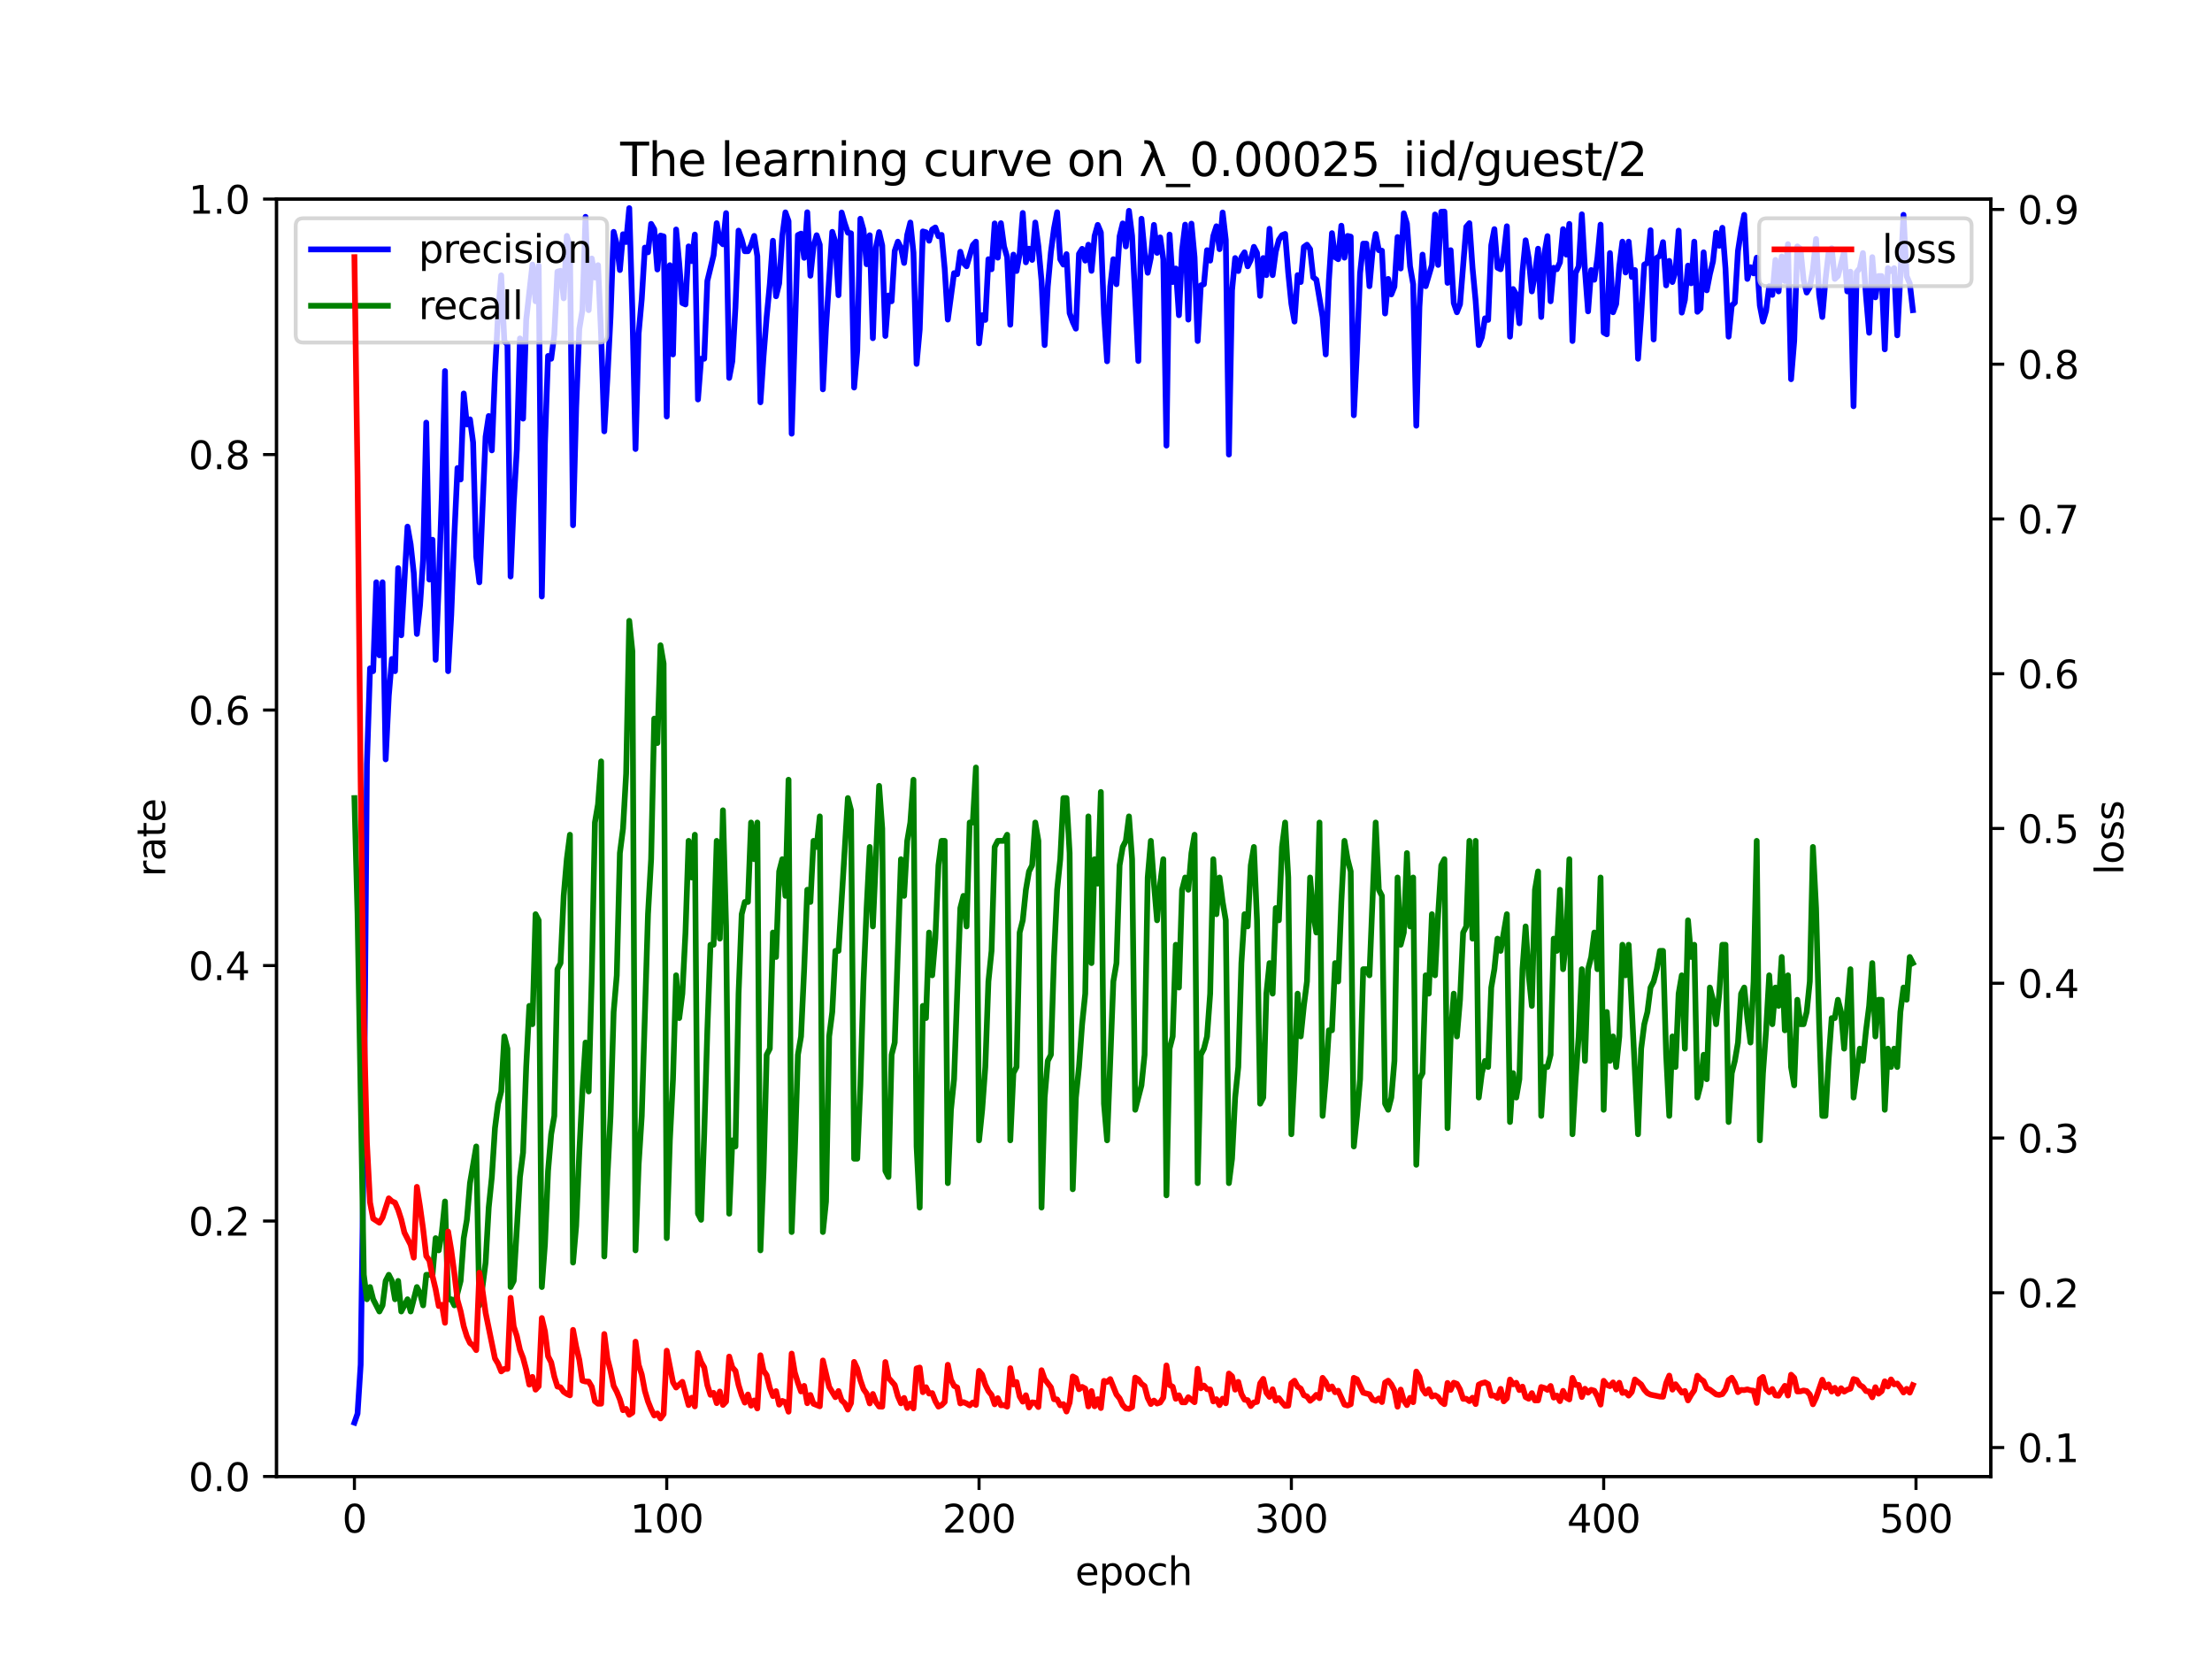 <?xml version="1.0" encoding="utf-8" standalone="no"?>
<!DOCTYPE svg PUBLIC "-//W3C//DTD SVG 1.1//EN"
  "http://www.w3.org/Graphics/SVG/1.1/DTD/svg11.dtd">
<svg xmlns:xlink="http://www.w3.org/1999/xlink" width="576pt" height="432pt" viewBox="0 0 576 432" xmlns="http://www.w3.org/2000/svg" version="1.1">
 <defs>
  <style type="text/css">*{stroke-linejoin: round; stroke-linecap: butt}</style>
 </defs>
 <g id="figure_1">
  <g id="patch_1">
   <path d="M 0 432 
L 576 432 
L 576 0 
L 0 0 
z
" style="fill: #ffffff"/>
  </g>
  <g id="axes_1">
   <g id="patch_2">
    <path d="M 72 384.48 
L 518.4 384.48 
L 518.4 51.84 
L 72 51.84 
z
" style="fill: #ffffff"/>
   </g>
   <g id="matplotlib.axis_1">
    <g id="xtick_1">
     <g id="line2d_1">
      <defs>
       <path id="m918716a08f" d="M 0 0 
L 0 3.5 
" style="stroke: #000000; stroke-width: 0.8"/>
      </defs>
      <g>
       <use xlink:href="#m918716a08f" x="92.291" y="384.48" style="stroke: #000000; stroke-width: 0.8"/>
      </g>
     </g>
     <g id="text_1">
      <!-- 0 -->
      <g transform="translate(89.11 399.078) scale(0.1 -0.1)">
       <defs>
        <path id="DejaVuSans-30" d="M 2034 4250 
Q 1547 4250 1301 3770 
Q 1056 3291 1056 2328 
Q 1056 1369 1301 889 
Q 1547 409 2034 409 
Q 2525 409 2770 889 
Q 3016 1369 3016 2328 
Q 3016 3291 2770 3770 
Q 2525 4250 2034 4250 
z
M 2034 4750 
Q 2819 4750 3233 4129 
Q 3647 3509 3647 2328 
Q 3647 1150 3233 529 
Q 2819 -91 2034 -91 
Q 1250 -91 836 529 
Q 422 1150 422 2328 
Q 422 3509 836 4129 
Q 1250 4750 2034 4750 
z
" transform="scale(0.016)"/>
       </defs>
       <use xlink:href="#DejaVuSans-30"/>
      </g>
     </g>
    </g>
    <g id="xtick_2">
     <g id="line2d_2">
      <g>
       <use xlink:href="#m918716a08f" x="173.617" y="384.48" style="stroke: #000000; stroke-width: 0.8"/>
      </g>
     </g>
     <g id="text_2">
      <!-- 100 -->
      <g transform="translate(164.073 399.078) scale(0.1 -0.1)">
       <defs>
        <path id="DejaVuSans-31" d="M 794 531 
L 1825 531 
L 1825 4091 
L 703 3866 
L 703 4441 
L 1819 4666 
L 2450 4666 
L 2450 531 
L 3481 531 
L 3481 0 
L 794 0 
L 794 531 
z
" transform="scale(0.016)"/>
       </defs>
       <use xlink:href="#DejaVuSans-31"/>
       <use xlink:href="#DejaVuSans-30" x="63.623"/>
       <use xlink:href="#DejaVuSans-30" x="127.246"/>
      </g>
     </g>
    </g>
    <g id="xtick_3">
     <g id="line2d_3">
      <g>
       <use xlink:href="#m918716a08f" x="254.943" y="384.48" style="stroke: #000000; stroke-width: 0.8"/>
      </g>
     </g>
     <g id="text_3">
      <!-- 200 -->
      <g transform="translate(245.4 399.078) scale(0.1 -0.1)">
       <defs>
        <path id="DejaVuSans-32" d="M 1228 531 
L 3431 531 
L 3431 0 
L 469 0 
L 469 531 
Q 828 903 1448 1529 
Q 2069 2156 2228 2338 
Q 2531 2678 2651 2914 
Q 2772 3150 2772 3378 
Q 2772 3750 2511 3984 
Q 2250 4219 1831 4219 
Q 1534 4219 1204 4116 
Q 875 4013 500 3803 
L 500 4441 
Q 881 4594 1212 4672 
Q 1544 4750 1819 4750 
Q 2544 4750 2975 4387 
Q 3406 4025 3406 3419 
Q 3406 3131 3298 2873 
Q 3191 2616 2906 2266 
Q 2828 2175 2409 1742 
Q 1991 1309 1228 531 
z
" transform="scale(0.016)"/>
       </defs>
       <use xlink:href="#DejaVuSans-32"/>
       <use xlink:href="#DejaVuSans-30" x="63.623"/>
       <use xlink:href="#DejaVuSans-30" x="127.246"/>
      </g>
     </g>
    </g>
    <g id="xtick_4">
     <g id="line2d_4">
      <g>
       <use xlink:href="#m918716a08f" x="336.27" y="384.48" style="stroke: #000000; stroke-width: 0.8"/>
      </g>
     </g>
     <g id="text_4">
      <!-- 300 -->
      <g transform="translate(326.726 399.078) scale(0.1 -0.1)">
       <defs>
        <path id="DejaVuSans-33" d="M 2597 2516 
Q 3050 2419 3304 2112 
Q 3559 1806 3559 1356 
Q 3559 666 3084 287 
Q 2609 -91 1734 -91 
Q 1441 -91 1130 -33 
Q 819 25 488 141 
L 488 750 
Q 750 597 1062 519 
Q 1375 441 1716 441 
Q 2309 441 2620 675 
Q 2931 909 2931 1356 
Q 2931 1769 2642 2001 
Q 2353 2234 1838 2234 
L 1294 2234 
L 1294 2753 
L 1863 2753 
Q 2328 2753 2575 2939 
Q 2822 3125 2822 3475 
Q 2822 3834 2567 4026 
Q 2313 4219 1838 4219 
Q 1578 4219 1281 4162 
Q 984 4106 628 3988 
L 628 4550 
Q 988 4650 1302 4700 
Q 1616 4750 1894 4750 
Q 2613 4750 3031 4423 
Q 3450 4097 3450 3541 
Q 3450 3153 3228 2886 
Q 3006 2619 2597 2516 
z
" transform="scale(0.016)"/>
       </defs>
       <use xlink:href="#DejaVuSans-33"/>
       <use xlink:href="#DejaVuSans-30" x="63.623"/>
       <use xlink:href="#DejaVuSans-30" x="127.246"/>
      </g>
     </g>
    </g>
    <g id="xtick_5">
     <g id="line2d_5">
      <g>
       <use xlink:href="#m918716a08f" x="417.596" y="384.48" style="stroke: #000000; stroke-width: 0.8"/>
      </g>
     </g>
     <g id="text_5">
      <!-- 400 -->
      <g transform="translate(408.052 399.078) scale(0.1 -0.1)">
       <defs>
        <path id="DejaVuSans-34" d="M 2419 4116 
L 825 1625 
L 2419 1625 
L 2419 4116 
z
M 2253 4666 
L 3047 4666 
L 3047 1625 
L 3713 1625 
L 3713 1100 
L 3047 1100 
L 3047 0 
L 2419 0 
L 2419 1100 
L 313 1100 
L 313 1709 
L 2253 4666 
z
" transform="scale(0.016)"/>
       </defs>
       <use xlink:href="#DejaVuSans-34"/>
       <use xlink:href="#DejaVuSans-30" x="63.623"/>
       <use xlink:href="#DejaVuSans-30" x="127.246"/>
      </g>
     </g>
    </g>
    <g id="xtick_6">
     <g id="line2d_6">
      <g>
       <use xlink:href="#m918716a08f" x="498.922" y="384.48" style="stroke: #000000; stroke-width: 0.8"/>
      </g>
     </g>
     <g id="text_6">
      <!-- 500 -->
      <g transform="translate(489.379 399.078) scale(0.1 -0.1)">
       <defs>
        <path id="DejaVuSans-35" d="M 691 4666 
L 3169 4666 
L 3169 4134 
L 1269 4134 
L 1269 2991 
Q 1406 3038 1543 3061 
Q 1681 3084 1819 3084 
Q 2600 3084 3056 2656 
Q 3513 2228 3513 1497 
Q 3513 744 3044 326 
Q 2575 -91 1722 -91 
Q 1428 -91 1123 -41 
Q 819 9 494 109 
L 494 744 
Q 775 591 1075 516 
Q 1375 441 1709 441 
Q 2250 441 2565 725 
Q 2881 1009 2881 1497 
Q 2881 1984 2565 2268 
Q 2250 2553 1709 2553 
Q 1456 2553 1204 2497 
Q 953 2441 691 2322 
L 691 4666 
z
" transform="scale(0.016)"/>
       </defs>
       <use xlink:href="#DejaVuSans-35"/>
       <use xlink:href="#DejaVuSans-30" x="63.623"/>
       <use xlink:href="#DejaVuSans-30" x="127.246"/>
      </g>
     </g>
    </g>
    <g id="text_7">
     <!-- epoch -->
     <g transform="translate(279.972 412.757) scale(0.1 -0.1)">
      <defs>
       <path id="DejaVuSans-65" d="M 3597 1894 
L 3597 1613 
L 953 1613 
Q 991 1019 1311 708 
Q 1631 397 2203 397 
Q 2534 397 2845 478 
Q 3156 559 3463 722 
L 3463 178 
Q 3153 47 2828 -22 
Q 2503 -91 2169 -91 
Q 1331 -91 842 396 
Q 353 884 353 1716 
Q 353 2575 817 3079 
Q 1281 3584 2069 3584 
Q 2775 3584 3186 3129 
Q 3597 2675 3597 1894 
z
M 3022 2063 
Q 3016 2534 2758 2815 
Q 2500 3097 2075 3097 
Q 1594 3097 1305 2825 
Q 1016 2553 972 2059 
L 3022 2063 
z
" transform="scale(0.016)"/>
       <path id="DejaVuSans-70" d="M 1159 525 
L 1159 -1331 
L 581 -1331 
L 581 3500 
L 1159 3500 
L 1159 2969 
Q 1341 3281 1617 3432 
Q 1894 3584 2278 3584 
Q 2916 3584 3314 3078 
Q 3713 2572 3713 1747 
Q 3713 922 3314 415 
Q 2916 -91 2278 -91 
Q 1894 -91 1617 61 
Q 1341 213 1159 525 
z
M 3116 1747 
Q 3116 2381 2855 2742 
Q 2594 3103 2138 3103 
Q 1681 3103 1420 2742 
Q 1159 2381 1159 1747 
Q 1159 1113 1420 752 
Q 1681 391 2138 391 
Q 2594 391 2855 752 
Q 3116 1113 3116 1747 
z
" transform="scale(0.016)"/>
       <path id="DejaVuSans-6f" d="M 1959 3097 
Q 1497 3097 1228 2736 
Q 959 2375 959 1747 
Q 959 1119 1226 758 
Q 1494 397 1959 397 
Q 2419 397 2687 759 
Q 2956 1122 2956 1747 
Q 2956 2369 2687 2733 
Q 2419 3097 1959 3097 
z
M 1959 3584 
Q 2709 3584 3137 3096 
Q 3566 2609 3566 1747 
Q 3566 888 3137 398 
Q 2709 -91 1959 -91 
Q 1206 -91 779 398 
Q 353 888 353 1747 
Q 353 2609 779 3096 
Q 1206 3584 1959 3584 
z
" transform="scale(0.016)"/>
       <path id="DejaVuSans-63" d="M 3122 3366 
L 3122 2828 
Q 2878 2963 2633 3030 
Q 2388 3097 2138 3097 
Q 1578 3097 1268 2742 
Q 959 2388 959 1747 
Q 959 1106 1268 751 
Q 1578 397 2138 397 
Q 2388 397 2633 464 
Q 2878 531 3122 666 
L 3122 134 
Q 2881 22 2623 -34 
Q 2366 -91 2075 -91 
Q 1284 -91 818 406 
Q 353 903 353 1747 
Q 353 2603 823 3093 
Q 1294 3584 2113 3584 
Q 2378 3584 2631 3529 
Q 2884 3475 3122 3366 
z
" transform="scale(0.016)"/>
       <path id="DejaVuSans-68" d="M 3513 2113 
L 3513 0 
L 2938 0 
L 2938 2094 
Q 2938 2591 2744 2837 
Q 2550 3084 2163 3084 
Q 1697 3084 1428 2787 
Q 1159 2491 1159 1978 
L 1159 0 
L 581 0 
L 581 4863 
L 1159 4863 
L 1159 2956 
Q 1366 3272 1645 3428 
Q 1925 3584 2291 3584 
Q 2894 3584 3203 3211 
Q 3513 2838 3513 2113 
z
" transform="scale(0.016)"/>
      </defs>
      <use xlink:href="#DejaVuSans-65"/>
      <use xlink:href="#DejaVuSans-70" x="61.523"/>
      <use xlink:href="#DejaVuSans-6f" x="125"/>
      <use xlink:href="#DejaVuSans-63" x="186.182"/>
      <use xlink:href="#DejaVuSans-68" x="241.162"/>
     </g>
    </g>
   </g>
   <g id="matplotlib.axis_2">
    <g id="ytick_1">
     <g id="line2d_7">
      <defs>
       <path id="m41b1e2dfc4" d="M 0 0 
L -3.5 0 
" style="stroke: #000000; stroke-width: 0.8"/>
      </defs>
      <g>
       <use xlink:href="#m41b1e2dfc4" x="72" y="384.48" style="stroke: #000000; stroke-width: 0.8"/>
      </g>
     </g>
     <g id="text_8">
      <!-- 0.0 -->
      <g transform="translate(49.097 388.279) scale(0.1 -0.1)">
       <defs>
        <path id="DejaVuSans-2e" d="M 684 794 
L 1344 794 
L 1344 0 
L 684 0 
L 684 794 
z
" transform="scale(0.016)"/>
       </defs>
       <use xlink:href="#DejaVuSans-30"/>
       <use xlink:href="#DejaVuSans-2e" x="63.623"/>
       <use xlink:href="#DejaVuSans-30" x="95.41"/>
      </g>
     </g>
    </g>
    <g id="ytick_2">
     <g id="line2d_8">
      <g>
       <use xlink:href="#m41b1e2dfc4" x="72" y="317.952" style="stroke: #000000; stroke-width: 0.8"/>
      </g>
     </g>
     <g id="text_9">
      <!-- 0.2 -->
      <g transform="translate(49.097 321.751) scale(0.1 -0.1)">
       <use xlink:href="#DejaVuSans-30"/>
       <use xlink:href="#DejaVuSans-2e" x="63.623"/>
       <use xlink:href="#DejaVuSans-32" x="95.41"/>
      </g>
     </g>
    </g>
    <g id="ytick_3">
     <g id="line2d_9">
      <g>
       <use xlink:href="#m41b1e2dfc4" x="72" y="251.424" style="stroke: #000000; stroke-width: 0.8"/>
      </g>
     </g>
     <g id="text_10">
      <!-- 0.4 -->
      <g transform="translate(49.097 255.223) scale(0.1 -0.1)">
       <use xlink:href="#DejaVuSans-30"/>
       <use xlink:href="#DejaVuSans-2e" x="63.623"/>
       <use xlink:href="#DejaVuSans-34" x="95.41"/>
      </g>
     </g>
    </g>
    <g id="ytick_4">
     <g id="line2d_10">
      <g>
       <use xlink:href="#m41b1e2dfc4" x="72" y="184.896" style="stroke: #000000; stroke-width: 0.8"/>
      </g>
     </g>
     <g id="text_11">
      <!-- 0.6 -->
      <g transform="translate(49.097 188.695) scale(0.1 -0.1)">
       <defs>
        <path id="DejaVuSans-36" d="M 2113 2584 
Q 1688 2584 1439 2293 
Q 1191 2003 1191 1497 
Q 1191 994 1439 701 
Q 1688 409 2113 409 
Q 2538 409 2786 701 
Q 3034 994 3034 1497 
Q 3034 2003 2786 2293 
Q 2538 2584 2113 2584 
z
M 3366 4563 
L 3366 3988 
Q 3128 4100 2886 4159 
Q 2644 4219 2406 4219 
Q 1781 4219 1451 3797 
Q 1122 3375 1075 2522 
Q 1259 2794 1537 2939 
Q 1816 3084 2150 3084 
Q 2853 3084 3261 2657 
Q 3669 2231 3669 1497 
Q 3669 778 3244 343 
Q 2819 -91 2113 -91 
Q 1303 -91 875 529 
Q 447 1150 447 2328 
Q 447 3434 972 4092 
Q 1497 4750 2381 4750 
Q 2619 4750 2861 4703 
Q 3103 4656 3366 4563 
z
" transform="scale(0.016)"/>
       </defs>
       <use xlink:href="#DejaVuSans-30"/>
       <use xlink:href="#DejaVuSans-2e" x="63.623"/>
       <use xlink:href="#DejaVuSans-36" x="95.41"/>
      </g>
     </g>
    </g>
    <g id="ytick_5">
     <g id="line2d_11">
      <g>
       <use xlink:href="#m41b1e2dfc4" x="72" y="118.368" style="stroke: #000000; stroke-width: 0.8"/>
      </g>
     </g>
     <g id="text_12">
      <!-- 0.8 -->
      <g transform="translate(49.097 122.167) scale(0.1 -0.1)">
       <defs>
        <path id="DejaVuSans-38" d="M 2034 2216 
Q 1584 2216 1326 1975 
Q 1069 1734 1069 1313 
Q 1069 891 1326 650 
Q 1584 409 2034 409 
Q 2484 409 2743 651 
Q 3003 894 3003 1313 
Q 3003 1734 2745 1975 
Q 2488 2216 2034 2216 
z
M 1403 2484 
Q 997 2584 770 2862 
Q 544 3141 544 3541 
Q 544 4100 942 4425 
Q 1341 4750 2034 4750 
Q 2731 4750 3128 4425 
Q 3525 4100 3525 3541 
Q 3525 3141 3298 2862 
Q 3072 2584 2669 2484 
Q 3125 2378 3379 2068 
Q 3634 1759 3634 1313 
Q 3634 634 3220 271 
Q 2806 -91 2034 -91 
Q 1263 -91 848 271 
Q 434 634 434 1313 
Q 434 1759 690 2068 
Q 947 2378 1403 2484 
z
M 1172 3481 
Q 1172 3119 1398 2916 
Q 1625 2713 2034 2713 
Q 2441 2713 2670 2916 
Q 2900 3119 2900 3481 
Q 2900 3844 2670 4047 
Q 2441 4250 2034 4250 
Q 1625 4250 1398 4047 
Q 1172 3844 1172 3481 
z
" transform="scale(0.016)"/>
       </defs>
       <use xlink:href="#DejaVuSans-30"/>
       <use xlink:href="#DejaVuSans-2e" x="63.623"/>
       <use xlink:href="#DejaVuSans-38" x="95.41"/>
      </g>
     </g>
    </g>
    <g id="ytick_6">
     <g id="line2d_12">
      <g>
       <use xlink:href="#m41b1e2dfc4" x="72" y="51.84" style="stroke: #000000; stroke-width: 0.8"/>
      </g>
     </g>
     <g id="text_13">
      <!-- 1.0 -->
      <g transform="translate(49.097 55.639) scale(0.1 -0.1)">
       <use xlink:href="#DejaVuSans-31"/>
       <use xlink:href="#DejaVuSans-2e" x="63.623"/>
       <use xlink:href="#DejaVuSans-30" x="95.41"/>
      </g>
     </g>
    </g>
    <g id="text_14">
     <!-- rate -->
     <g transform="translate(43.017 228.316) rotate(-90) scale(0.1 -0.1)">
      <defs>
       <path id="DejaVuSans-72" d="M 2631 2963 
Q 2534 3019 2420 3045 
Q 2306 3072 2169 3072 
Q 1681 3072 1420 2755 
Q 1159 2438 1159 1844 
L 1159 0 
L 581 0 
L 581 3500 
L 1159 3500 
L 1159 2956 
Q 1341 3275 1631 3429 
Q 1922 3584 2338 3584 
Q 2397 3584 2469 3576 
Q 2541 3569 2628 3553 
L 2631 2963 
z
" transform="scale(0.016)"/>
       <path id="DejaVuSans-61" d="M 2194 1759 
Q 1497 1759 1228 1600 
Q 959 1441 959 1056 
Q 959 750 1161 570 
Q 1363 391 1709 391 
Q 2188 391 2477 730 
Q 2766 1069 2766 1631 
L 2766 1759 
L 2194 1759 
z
M 3341 1997 
L 3341 0 
L 2766 0 
L 2766 531 
Q 2569 213 2275 61 
Q 1981 -91 1556 -91 
Q 1019 -91 701 211 
Q 384 513 384 1019 
Q 384 1609 779 1909 
Q 1175 2209 1959 2209 
L 2766 2209 
L 2766 2266 
Q 2766 2663 2505 2880 
Q 2244 3097 1772 3097 
Q 1472 3097 1187 3025 
Q 903 2953 641 2809 
L 641 3341 
Q 956 3463 1253 3523 
Q 1550 3584 1831 3584 
Q 2591 3584 2966 3190 
Q 3341 2797 3341 1997 
z
" transform="scale(0.016)"/>
       <path id="DejaVuSans-74" d="M 1172 4494 
L 1172 3500 
L 2356 3500 
L 2356 3053 
L 1172 3053 
L 1172 1153 
Q 1172 725 1289 603 
Q 1406 481 1766 481 
L 2356 481 
L 2356 0 
L 1766 0 
Q 1100 0 847 248 
Q 594 497 594 1153 
L 594 3053 
L 172 3053 
L 172 3500 
L 594 3500 
L 594 4494 
L 1172 4494 
z
" transform="scale(0.016)"/>
      </defs>
      <use xlink:href="#DejaVuSans-72"/>
      <use xlink:href="#DejaVuSans-61" x="41.113"/>
      <use xlink:href="#DejaVuSans-74" x="102.393"/>
      <use xlink:href="#DejaVuSans-65" x="141.602"/>
     </g>
    </g>
   </g>
   <g id="line2d_13">
    <path d="M 92.291 370.457 
L 93.104 368.115 
L 93.917 355.351 
L 94.731 297.36 
L 95.544 198.969 
L 96.357 174.034 
L 97.17 174.772 
L 97.984 151.632 
L 98.797 170.64 
L 99.61 151.632 
L 100.424 197.735 
L 101.237 181.2 
L 102.05 171.59 
L 102.863 174.772 
L 103.677 147.936 
L 104.49 165.424 
L 106.116 137.132 
L 106.93 141.743 
L 107.743 149.198 
L 108.556 165.079 
L 109.369 157.68 
L 110.183 145.662 
L 110.996 110.052 
L 111.809 150.924 
L 112.622 140.544 
L 113.436 171.809 
L 114.249 152.26 
L 115.062 128.603 
L 115.876 96.618 
L 116.689 174.772 
L 117.502 160.141 
L 118.315 139.377 
L 119.129 121.869 
L 119.942 124.859 
L 120.755 102.459 
L 121.568 110.541 
L 122.382 109.192 
L 123.195 115.2 
L 124.008 144.979 
L 124.821 151.632 
L 126.448 113.727 
L 127.261 108.326 
L 128.074 117.277 
L 128.888 97.2 
L 129.701 81.629 
L 130.514 71.699 
L 131.328 88.8 
L 132.141 89.736 
L 132.954 150.12 
L 133.767 131.04 
L 134.581 117.064 
L 135.394 88.128 
L 136.207 109.013 
L 137.02 83.306 
L 138.647 68.898 
L 139.46 78.451 
L 140.273 69.165 
L 141.087 155.328 
L 141.9 115.537 
L 142.713 92.691 
L 143.526 93.42 
L 144.34 87.12 
L 145.153 70.74 
L 145.966 70.528 
L 146.78 77.676 
L 147.593 61.435 
L 148.406 64.047 
L 149.219 136.769 
L 150.033 106.149 
L 150.846 85.668 
L 151.659 80.765 
L 152.472 56.46 
L 153.286 80.765 
L 154.099 67.312 
L 154.912 72.265 
L 155.725 69.046 
L 156.539 87.389 
L 157.352 112.32 
L 158.165 98.526 
L 158.978 82.545 
L 159.792 60.369 
L 160.605 63.58 
L 161.418 70.32 
L 162.232 60.995 
L 163.045 63.021 
L 163.858 54.199 
L 164.671 81.058 
L 165.485 116.922 
L 166.298 86.855 
L 167.111 77.828 
L 167.924 64.472 
L 168.738 65.7 
L 169.551 58.299 
L 170.364 59.698 
L 171.177 70.174 
L 171.991 61.344 
L 172.804 61.552 
L 173.617 108.46 
L 174.43 69.046 
L 175.244 92.296 
L 176.057 59.76 
L 176.87 68.683 
L 177.684 78.915 
L 178.497 79.274 
L 179.31 64.16 
L 180.123 67.988 
L 180.937 61.08 
L 181.75 104.019 
L 182.563 93.42 
L 183.376 93.42 
L 184.19 73.163 
L 185.816 66.462 
L 186.629 58.116 
L 187.443 62.806 
L 188.256 63.615 
L 189.069 55.495 
L 189.882 98.41 
L 190.696 94.08 
L 191.509 80.03 
L 192.322 60.053 
L 193.136 62.344 
L 193.949 65.417 
L 194.762 65.417 
L 195.575 63.827 
L 196.389 61.435 
L 197.202 66.69 
L 198.015 104.76 
L 198.828 92.691 
L 199.642 82.478 
L 200.455 74.016 
L 201.268 62.687 
L 202.081 77.15 
L 202.895 73.807 
L 203.708 61.435 
L 204.521 55.305 
L 205.334 57.575 
L 206.148 112.937 
L 207.774 61.21 
L 208.588 60.83 
L 209.401 67.134 
L 210.214 55.269 
L 211.027 71.798 
L 211.841 64.16 
L 212.654 61.254 
L 213.467 63.72 
L 214.28 101.382 
L 215.094 85.104 
L 216.72 60.369 
L 217.533 63.053 
L 218.347 76.877 
L 219.16 55.341 
L 219.973 58.176 
L 220.786 60.594 
L 221.6 60.75 
L 222.413 100.918 
L 223.226 91.306 
L 224.039 56.958 
L 224.853 59.855 
L 225.666 68.811 
L 226.479 61.254 
L 227.293 88.068 
L 228.106 64.392 
L 228.919 60.443 
L 229.732 63.936 
L 230.546 87.48 
L 231.359 76.945 
L 232.172 78.451 
L 232.985 65.325 
L 233.799 62.928 
L 234.612 64.512 
L 235.425 68.472 
L 236.238 61.166 
L 237.052 57.943 
L 237.865 65.816 
L 238.678 94.761 
L 239.491 85.783 
L 240.305 60.261 
L 241.118 60.48 
L 241.931 62.687 
L 242.745 59.76 
L 243.558 59.232 
L 244.371 61.529 
L 245.184 61.166 
L 245.998 69.984 
L 246.811 83.221 
L 248.437 71.123 
L 249.251 71.407 
L 250.064 65.557 
L 250.877 68.472 
L 251.69 69.347 
L 253.317 63.827 
L 254.13 62.928 
L 254.943 89.396 
L 255.757 82.08 
L 256.57 83.306 
L 257.383 67.494 
L 258.197 70.117 
L 259.01 58.176 
L 259.823 67.099 
L 260.636 58.116 
L 261.45 64.16 
L 262.263 66.96 
L 263.076 84.559 
L 263.889 66.303 
L 264.703 70.58 
L 265.516 66.147 
L 266.329 55.456 
L 267.142 68.307 
L 267.956 64.758 
L 268.769 67.68 
L 269.582 57.943 
L 270.395 64.16 
L 271.209 73.072 
L 272.022 89.856 
L 272.835 74.624 
L 273.649 65.7 
L 274.462 59.487 
L 275.275 55.269 
L 276.088 67.531 
L 276.902 68.898 
L 277.715 66.178 
L 278.528 81.54 
L 279.341 83.825 
L 280.155 85.586 
L 280.968 66.096 
L 281.781 64.8 
L 282.594 67.871 
L 283.408 63.72 
L 284.221 70.528 
L 285.034 61.435 
L 285.847 58.56 
L 286.661 60.518 
L 287.474 81.629 
L 288.287 94.08 
L 289.101 74.624 
L 289.914 67.494 
L 290.727 74.016 
L 291.54 61.529 
L 292.354 58.176 
L 293.167 64.16 
L 293.98 54.892 
L 294.793 61.435 
L 296.42 94.006 
L 297.233 56.958 
L 298.046 65.7 
L 298.86 71.031 
L 299.673 67.099 
L 300.486 58.56 
L 301.299 65.846 
L 302.113 61.819 
L 302.926 67.531 
L 303.739 116.034 
L 304.553 61.08 
L 305.366 73.44 
L 306.179 69.918 
L 306.992 82.08 
L 307.806 65.146 
L 308.619 58.493 
L 309.432 83.221 
L 310.245 58.237 
L 311.059 66.96 
L 311.872 88.8 
L 312.685 74.316 
L 313.498 74.016 
L 314.312 65.146 
L 315.125 67.871 
L 315.938 61.435 
L 316.751 58.917 
L 317.565 64.885 
L 318.378 55.341 
L 319.191 62.456 
L 320.005 118.368 
L 320.818 75.6 
L 321.631 67.193 
L 322.444 70.58 
L 323.258 66.96 
L 324.071 65.7 
L 324.884 69.347 
L 325.697 67.68 
L 326.511 64.275 
L 327.324 65.846 
L 328.137 77.04 
L 328.95 67.193 
L 329.764 71.64 
L 330.577 59.576 
L 331.39 71.64 
L 332.203 65.557 
L 333.017 62.456 
L 333.83 61.254 
L 334.643 60.912 
L 335.457 71.031 
L 336.27 79.106 
L 337.083 83.737 
L 337.896 71.64 
L 338.71 73.44 
L 339.523 64.314 
L 340.336 63.72 
L 341.149 64.885 
L 341.963 72.206 
L 342.776 72.849 
L 344.402 82.545 
L 345.216 92.296 
L 346.029 73.163 
L 346.842 60.71 
L 347.655 66.96 
L 348.469 67.494 
L 349.282 58.77 
L 350.095 67.099 
L 350.909 61.435 
L 351.722 61.624 
L 352.535 108.133 
L 353.348 91.558 
L 354.162 71.123 
L 354.975 63.444 
L 355.788 63.444 
L 356.601 74.52 
L 357.415 65.417 
L 358.228 60.912 
L 359.041 65.146 
L 359.854 65.28 
L 360.668 81.629 
L 361.481 72.63 
L 362.294 76.664 
L 363.107 74.624 
L 363.921 61.72 
L 364.734 69.918 
L 365.547 55.536 
L 366.361 58.237 
L 367.174 69.347 
L 367.987 74.016 
L 368.8 110.857 
L 369.614 79.95 
L 370.427 66.303 
L 371.24 74.52 
L 372.867 68.986 
L 373.68 55.848 
L 374.493 68.986 
L 375.306 55.133 
L 376.12 55.101 
L 376.933 73.652 
L 377.746 65.146 
L 378.559 78.915 
L 379.373 81.314 
L 380.186 79.234 
L 381.812 59.071 
L 382.626 58.116 
L 383.439 69.724 
L 384.252 78.333 
L 385.066 89.856 
L 385.879 87.801 
L 386.692 82.886 
L 387.505 83.306 
L 388.319 63.863 
L 389.132 59.667 
L 389.945 69.724 
L 390.758 70.117 
L 391.572 66.147 
L 392.385 58.917 
L 393.198 87.663 
L 394.011 75.265 
L 394.825 76.664 
L 395.638 84.18 
L 396.451 70.74 
L 397.264 62.57 
L 398.078 67.312 
L 398.891 75.886 
L 399.704 71.407 
L 400.518 64.758 
L 401.331 82.545 
L 402.144 66.096 
L 402.957 61.482 
L 403.771 78.451 
L 404.584 69.724 
L 405.397 70.117 
L 406.21 68.307 
L 407.024 59.667 
L 407.837 66.303 
L 408.65 58.299 
L 409.463 88.8 
L 410.277 71.123 
L 411.09 69.347 
L 411.903 55.8 
L 412.716 70.32 
L 413.53 81.083 
L 414.343 70.32 
L 415.156 72.849 
L 415.97 67.134 
L 416.783 58.493 
L 417.596 86.593 
L 418.409 87.061 
L 419.223 65.895 
L 420.036 81.314 
L 420.849 79.18 
L 421.662 69.347 
L 422.476 62.928 
L 423.289 70.957 
L 424.102 62.928 
L 424.915 72.123 
L 425.729 70.32 
L 426.542 93.42 
L 427.355 82.08 
L 428.168 68.898 
L 428.982 68.472 
L 429.795 59.953 
L 430.608 88.394 
L 431.422 67.134 
L 432.235 66.624 
L 433.048 63.053 
L 433.861 74.316 
L 434.675 67.935 
L 435.488 73.44 
L 436.301 70.58 
L 437.114 60.053 
L 437.928 81.408 
L 438.741 78.101 
L 439.554 69.165 
L 440.367 73.772 
L 441.181 62.928 
L 441.994 81.191 
L 442.807 80.352 
L 443.62 65.7 
L 444.434 75.6 
L 445.247 71.407 
L 446.06 68.066 
L 446.874 60.594 
L 447.687 64.01 
L 448.5 59.315 
L 449.313 69.918 
L 450.127 87.663 
L 450.94 79.56 
L 451.753 78.811 
L 452.566 65.325 
L 453.38 60.053 
L 454.193 55.947 
L 455.006 72.63 
L 455.819 69.581 
L 456.633 71.18 
L 457.446 67.099 
L 458.259 79.56 
L 459.072 83.737 
L 459.886 80.946 
L 460.699 74.52 
L 461.512 76.788 
L 462.326 67.68 
L 463.139 75.886 
L 463.952 66.79 
L 464.765 73.163 
L 465.579 63.58 
L 466.392 98.751 
L 467.205 88.8 
L 468.018 64.16 
L 468.832 64.8 
L 469.645 72.893 
L 470.458 76.18 
L 471.271 74.781 
L 472.085 70.15 
L 472.898 62.235 
L 473.711 76.788 
L 474.524 82.545 
L 475.338 72.96 
L 476.151 65.895 
L 476.964 64.634 
L 477.778 72.63 
L 478.591 71.879 
L 480.217 65.51 
L 481.031 75.886 
L 481.844 70.74 
L 482.657 105.782 
L 483.47 70.848 
L 484.284 69.821 
L 485.097 65.895 
L 485.91 77.104 
L 486.723 86.651 
L 487.537 66.96 
L 488.35 77.428 
L 489.163 71.879 
L 489.976 71.879 
L 490.79 90.974 
L 491.603 69.821 
L 492.416 70.58 
L 493.23 69.821 
L 494.043 87.322 
L 495.669 55.947 
L 496.483 71.879 
L 497.296 73.772 
L 498.109 80.765 
L 498.109 80.765 
" clip-path="url(#p7450f70a6d)" style="fill: none; stroke: #0000ff; stroke-width: 1.5; stroke-linecap: square"/>
   </g>
   <g id="line2d_14">
    <path d="M 92.291 207.815 
L 93.104 238.055 
L 94.731 331.958 
L 95.544 338.324 
L 96.357 335.141 
L 97.17 338.324 
L 98.797 341.507 
L 99.61 339.916 
L 100.424 333.549 
L 101.237 331.958 
L 102.05 333.549 
L 102.863 338.324 
L 103.677 333.549 
L 104.49 341.507 
L 106.116 338.324 
L 106.93 341.507 
L 108.556 335.141 
L 109.369 336.733 
L 110.183 339.916 
L 110.996 331.958 
L 112.622 331.958 
L 113.436 322.408 
L 114.249 325.592 
L 115.062 320.817 
L 115.876 312.859 
L 116.689 338.324 
L 117.502 338.324 
L 118.315 339.916 
L 119.942 333.549 
L 120.755 322.408 
L 121.568 317.634 
L 122.382 308.084 
L 124.008 298.535 
L 124.821 339.916 
L 125.635 335.141 
L 126.448 328.775 
L 127.261 314.451 
L 128.074 306.493 
L 128.888 293.76 
L 129.701 287.394 
L 130.514 284.211 
L 131.328 269.886 
L 132.141 273.069 
L 132.954 335.141 
L 133.767 333.549 
L 135.394 306.493 
L 136.207 300.126 
L 137.02 277.844 
L 137.834 261.928 
L 138.647 266.703 
L 139.46 238.055 
L 140.273 239.646 
L 141.087 335.141 
L 141.9 324 
L 142.713 304.901 
L 143.526 295.352 
L 144.34 290.577 
L 145.153 252.379 
L 145.966 250.787 
L 146.78 233.28 
L 147.593 223.731 
L 148.406 217.364 
L 149.219 328.775 
L 150.033 319.225 
L 150.846 300.126 
L 151.659 284.211 
L 152.472 271.478 
L 153.286 284.211 
L 154.099 253.971 
L 154.912 214.181 
L 155.725 209.406 
L 156.539 198.265 
L 157.352 327.183 
L 158.165 306.493 
L 158.978 290.577 
L 159.792 263.52 
L 160.605 253.971 
L 161.418 222.139 
L 162.232 215.773 
L 163.045 201.448 
L 163.858 161.659 
L 164.671 169.617 
L 165.485 325.592 
L 166.298 303.309 
L 167.111 290.577 
L 168.738 238.055 
L 169.551 223.731 
L 170.364 187.124 
L 171.177 193.491 
L 171.991 168.025 
L 172.804 172.8 
L 173.617 322.408 
L 174.43 296.943 
L 175.244 281.027 
L 176.057 253.971 
L 176.87 265.112 
L 177.684 258.745 
L 178.497 242.829 
L 179.31 218.956 
L 180.123 228.505 
L 180.937 217.364 
L 181.75 316.042 
L 182.563 317.634 
L 183.376 295.352 
L 184.19 268.295 
L 185.003 246.013 
L 185.816 246.013 
L 186.629 218.956 
L 187.443 244.421 
L 188.256 210.998 
L 189.069 241.238 
L 189.882 316.042 
L 190.696 296.943 
L 191.509 298.535 
L 192.322 258.745 
L 193.136 238.055 
L 193.949 234.872 
L 194.762 234.872 
L 195.575 214.181 
L 196.389 223.731 
L 197.202 214.181 
L 198.015 325.592 
L 198.828 304.901 
L 199.642 274.661 
L 200.455 273.069 
L 201.268 242.829 
L 202.081 249.196 
L 202.895 226.914 
L 203.708 223.731 
L 204.521 233.28 
L 205.334 203.04 
L 206.148 320.817 
L 206.961 300.126 
L 207.774 274.661 
L 208.588 269.886 
L 209.401 252.379 
L 210.214 231.688 
L 211.027 234.872 
L 211.841 218.956 
L 212.654 220.547 
L 213.467 212.589 
L 214.28 320.817 
L 215.094 312.859 
L 215.907 269.886 
L 216.72 263.52 
L 217.533 247.604 
L 218.347 247.604 
L 220.786 207.815 
L 221.6 210.998 
L 222.413 301.718 
L 223.226 301.718 
L 224.039 282.619 
L 224.853 255.562 
L 225.666 236.463 
L 226.479 220.547 
L 227.293 241.238 
L 228.919 204.632 
L 229.732 215.773 
L 230.546 304.901 
L 231.359 306.493 
L 232.172 274.661 
L 232.985 271.478 
L 234.612 223.731 
L 235.425 233.28 
L 236.238 218.956 
L 237.052 214.181 
L 237.865 203.04 
L 238.678 298.535 
L 239.491 314.451 
L 240.305 261.928 
L 241.118 265.112 
L 241.931 242.829 
L 242.745 253.971 
L 243.558 244.421 
L 244.371 225.322 
L 245.184 218.956 
L 245.998 218.956 
L 246.811 308.084 
L 247.624 288.985 
L 248.437 281.027 
L 250.064 236.463 
L 250.877 233.28 
L 251.69 241.238 
L 252.504 214.181 
L 253.317 214.181 
L 254.13 199.857 
L 254.943 296.943 
L 255.757 288.985 
L 256.57 277.844 
L 257.383 255.562 
L 258.197 247.604 
L 259.01 220.547 
L 259.823 218.956 
L 261.45 218.956 
L 262.263 217.364 
L 263.076 296.943 
L 263.889 279.436 
L 264.703 277.844 
L 265.516 242.829 
L 266.329 239.646 
L 267.142 231.688 
L 267.956 226.914 
L 268.769 225.322 
L 269.582 214.181 
L 270.395 218.956 
L 271.209 314.451 
L 272.022 285.802 
L 272.835 276.253 
L 273.649 274.661 
L 274.462 249.196 
L 275.275 231.688 
L 276.088 223.731 
L 276.902 207.815 
L 277.715 207.815 
L 278.528 222.139 
L 279.341 309.676 
L 280.155 285.802 
L 280.968 277.844 
L 281.781 266.703 
L 282.594 258.745 
L 283.408 212.589 
L 284.221 250.787 
L 285.034 223.731 
L 285.847 230.097 
L 286.661 206.223 
L 287.474 287.394 
L 288.287 296.943 
L 289.914 255.562 
L 290.727 250.787 
L 291.54 225.322 
L 292.354 220.547 
L 293.167 218.956 
L 293.98 212.589 
L 294.793 223.731 
L 295.607 288.985 
L 297.233 282.619 
L 298.046 274.661 
L 298.86 228.505 
L 299.673 218.956 
L 300.486 230.097 
L 301.299 239.646 
L 302.113 230.097 
L 302.926 223.731 
L 303.739 311.267 
L 304.553 273.069 
L 305.366 269.886 
L 306.179 246.013 
L 306.992 257.154 
L 307.806 231.688 
L 308.619 228.505 
L 309.432 231.688 
L 310.245 222.139 
L 311.059 217.364 
L 311.872 308.084 
L 312.685 274.661 
L 313.498 273.069 
L 314.312 269.886 
L 315.125 258.745 
L 315.938 223.731 
L 316.751 238.055 
L 317.565 228.505 
L 318.378 234.872 
L 319.191 239.646 
L 320.005 308.084 
L 320.818 301.718 
L 321.631 285.802 
L 322.444 277.844 
L 323.258 250.787 
L 324.071 238.055 
L 324.884 241.238 
L 325.697 225.322 
L 326.511 220.547 
L 327.324 239.646 
L 328.137 287.394 
L 328.95 285.802 
L 329.764 258.745 
L 330.577 250.787 
L 331.39 258.745 
L 332.203 236.463 
L 333.017 239.646 
L 333.83 220.547 
L 334.643 214.181 
L 335.457 228.505 
L 336.27 295.352 
L 337.083 279.436 
L 337.896 258.745 
L 338.71 269.886 
L 339.523 261.928 
L 340.336 255.562 
L 341.149 228.505 
L 341.963 238.055 
L 342.776 242.829 
L 343.589 214.181 
L 344.402 290.577 
L 345.216 281.027 
L 346.029 268.295 
L 346.842 268.295 
L 347.655 250.787 
L 348.469 255.562 
L 349.282 234.872 
L 350.095 218.956 
L 350.909 223.731 
L 351.722 226.914 
L 352.535 298.535 
L 353.348 290.577 
L 354.162 281.027 
L 354.975 252.379 
L 355.788 252.379 
L 356.601 253.971 
L 358.228 214.181 
L 359.041 231.688 
L 359.854 233.28 
L 360.668 287.394 
L 361.481 288.985 
L 362.294 285.802 
L 363.107 276.253 
L 363.921 228.505 
L 364.734 246.013 
L 365.547 242.829 
L 366.361 222.139 
L 367.174 241.238 
L 367.987 228.505 
L 368.8 303.309 
L 369.614 281.027 
L 370.427 279.436 
L 371.24 253.971 
L 372.053 258.745 
L 372.867 238.055 
L 373.68 253.971 
L 374.493 238.055 
L 375.306 225.322 
L 376.12 223.731 
L 376.933 293.76 
L 377.746 269.886 
L 378.559 258.745 
L 379.373 269.886 
L 380.186 260.337 
L 380.999 242.829 
L 381.812 241.238 
L 382.626 218.956 
L 383.439 244.421 
L 384.252 218.956 
L 385.066 285.802 
L 385.879 279.436 
L 386.692 276.253 
L 387.505 277.844 
L 388.319 257.154 
L 389.132 252.379 
L 389.945 244.421 
L 390.758 247.604 
L 392.385 238.055 
L 393.198 292.168 
L 394.011 279.436 
L 394.825 285.802 
L 395.638 281.027 
L 396.451 252.379 
L 397.264 241.238 
L 398.078 253.971 
L 398.891 261.928 
L 399.704 231.688 
L 400.518 226.914 
L 401.331 290.577 
L 402.144 277.844 
L 402.957 277.844 
L 403.771 274.661 
L 404.584 244.421 
L 405.397 247.604 
L 406.21 231.688 
L 407.024 252.379 
L 407.837 244.421 
L 408.65 223.731 
L 409.463 295.352 
L 410.277 281.027 
L 411.09 269.886 
L 411.903 252.379 
L 412.716 276.253 
L 413.53 252.379 
L 414.343 249.196 
L 415.156 242.829 
L 415.97 252.379 
L 416.783 228.505 
L 417.596 288.985 
L 418.409 263.52 
L 419.223 276.253 
L 420.036 269.886 
L 420.849 277.844 
L 421.662 269.886 
L 422.476 246.013 
L 423.289 253.971 
L 424.102 246.013 
L 426.542 295.352 
L 427.355 273.069 
L 428.168 266.703 
L 428.982 263.52 
L 429.795 257.154 
L 430.608 255.562 
L 431.422 252.379 
L 432.235 247.604 
L 433.048 247.604 
L 433.861 274.661 
L 434.675 290.577 
L 435.488 269.886 
L 436.301 277.844 
L 437.114 258.745 
L 437.928 253.971 
L 438.741 273.069 
L 439.554 239.646 
L 440.367 249.196 
L 441.181 246.013 
L 441.994 285.802 
L 442.807 282.619 
L 443.62 274.661 
L 444.434 281.027 
L 445.247 257.154 
L 446.06 260.337 
L 446.874 266.703 
L 447.687 258.745 
L 448.5 246.013 
L 449.313 246.013 
L 450.127 292.168 
L 450.94 279.436 
L 451.753 276.253 
L 452.566 271.478 
L 453.38 258.745 
L 454.193 257.154 
L 455.006 265.112 
L 455.819 271.478 
L 456.633 255.562 
L 457.446 218.956 
L 458.259 296.943 
L 459.072 279.436 
L 459.886 268.295 
L 460.699 253.971 
L 461.512 266.703 
L 462.326 257.154 
L 463.139 261.928 
L 463.952 249.196 
L 464.765 268.295 
L 465.579 253.971 
L 466.392 277.844 
L 467.205 282.619 
L 468.018 260.337 
L 468.832 266.703 
L 469.645 266.703 
L 470.458 263.52 
L 471.271 255.562 
L 472.085 220.547 
L 472.898 236.463 
L 473.711 266.703 
L 474.524 290.577 
L 475.338 290.577 
L 476.151 276.253 
L 476.964 265.112 
L 477.778 265.112 
L 478.591 260.337 
L 479.404 263.52 
L 480.217 273.069 
L 481.031 261.928 
L 481.844 252.379 
L 482.657 285.802 
L 484.284 273.069 
L 485.097 276.253 
L 485.91 268.295 
L 486.723 261.928 
L 487.537 250.787 
L 488.35 269.886 
L 489.163 260.337 
L 489.976 260.337 
L 490.79 288.985 
L 491.603 273.069 
L 492.416 277.844 
L 493.23 273.069 
L 494.043 277.844 
L 494.856 263.52 
L 495.669 257.154 
L 496.483 260.337 
L 497.296 249.196 
L 498.109 250.787 
L 498.109 250.787 
" clip-path="url(#p7450f70a6d)" style="fill: none; stroke: #008000; stroke-width: 1.5; stroke-linecap: square"/>
   </g>
   <g id="patch_3">
    <path d="M 72 384.48 
L 72 51.84 
" style="fill: none; stroke: #000000; stroke-width: 0.8; stroke-linejoin: miter; stroke-linecap: square"/>
   </g>
   <g id="patch_4">
    <path d="M 518.4 384.48 
L 518.4 51.84 
" style="fill: none; stroke: #000000; stroke-width: 0.8; stroke-linejoin: miter; stroke-linecap: square"/>
   </g>
   <g id="patch_5">
    <path d="M 72 384.48 
L 518.4 384.48 
" style="fill: none; stroke: #000000; stroke-width: 0.8; stroke-linejoin: miter; stroke-linecap: square"/>
   </g>
   <g id="patch_6">
    <path d="M 72 51.84 
L 518.4 51.84 
" style="fill: none; stroke: #000000; stroke-width: 0.8; stroke-linejoin: miter; stroke-linecap: square"/>
   </g>
   <g id="legend_1">
    <g id="patch_7">
     <path d="M 79 89.196 
L 156.108 89.196 
Q 158.108 89.196 158.108 87.196 
L 158.108 58.84 
Q 158.108 56.84 156.108 56.84 
L 79 56.84 
Q 77 56.84 77 58.84 
L 77 87.196 
Q 77 89.196 79 89.196 
z
" style="fill: #ffffff; opacity: 0.8; stroke: #cccccc; stroke-linejoin: miter"/>
    </g>
    <g id="line2d_15">
     <path d="M 81 64.938 
L 91 64.938 
L 101 64.938 
" style="fill: none; stroke: #0000ff; stroke-width: 1.5; stroke-linecap: square"/>
    </g>
    <g id="text_15">
     <!-- precision -->
     <g transform="translate(109 68.438) scale(0.1 -0.1)">
      <defs>
       <path id="DejaVuSans-69" d="M 603 3500 
L 1178 3500 
L 1178 0 
L 603 0 
L 603 3500 
z
M 603 4863 
L 1178 4863 
L 1178 4134 
L 603 4134 
L 603 4863 
z
" transform="scale(0.016)"/>
       <path id="DejaVuSans-73" d="M 2834 3397 
L 2834 2853 
Q 2591 2978 2328 3040 
Q 2066 3103 1784 3103 
Q 1356 3103 1142 2972 
Q 928 2841 928 2578 
Q 928 2378 1081 2264 
Q 1234 2150 1697 2047 
L 1894 2003 
Q 2506 1872 2764 1633 
Q 3022 1394 3022 966 
Q 3022 478 2636 193 
Q 2250 -91 1575 -91 
Q 1294 -91 989 -36 
Q 684 19 347 128 
L 347 722 
Q 666 556 975 473 
Q 1284 391 1588 391 
Q 1994 391 2212 530 
Q 2431 669 2431 922 
Q 2431 1156 2273 1281 
Q 2116 1406 1581 1522 
L 1381 1569 
Q 847 1681 609 1914 
Q 372 2147 372 2553 
Q 372 3047 722 3315 
Q 1072 3584 1716 3584 
Q 2034 3584 2315 3537 
Q 2597 3491 2834 3397 
z
" transform="scale(0.016)"/>
       <path id="DejaVuSans-6e" d="M 3513 2113 
L 3513 0 
L 2938 0 
L 2938 2094 
Q 2938 2591 2744 2837 
Q 2550 3084 2163 3084 
Q 1697 3084 1428 2787 
Q 1159 2491 1159 1978 
L 1159 0 
L 581 0 
L 581 3500 
L 1159 3500 
L 1159 2956 
Q 1366 3272 1645 3428 
Q 1925 3584 2291 3584 
Q 2894 3584 3203 3211 
Q 3513 2838 3513 2113 
z
" transform="scale(0.016)"/>
      </defs>
      <use xlink:href="#DejaVuSans-70"/>
      <use xlink:href="#DejaVuSans-72" x="63.477"/>
      <use xlink:href="#DejaVuSans-65" x="102.34"/>
      <use xlink:href="#DejaVuSans-63" x="163.863"/>
      <use xlink:href="#DejaVuSans-69" x="218.844"/>
      <use xlink:href="#DejaVuSans-73" x="246.627"/>
      <use xlink:href="#DejaVuSans-69" x="298.727"/>
      <use xlink:href="#DejaVuSans-6f" x="326.51"/>
      <use xlink:href="#DejaVuSans-6e" x="387.691"/>
     </g>
    </g>
    <g id="line2d_16">
     <path d="M 81 79.617 
L 91 79.617 
L 101 79.617 
" style="fill: none; stroke: #008000; stroke-width: 1.5; stroke-linecap: square"/>
    </g>
    <g id="text_16">
     <!-- recall -->
     <g transform="translate(109 83.117) scale(0.1 -0.1)">
      <defs>
       <path id="DejaVuSans-6c" d="M 603 4863 
L 1178 4863 
L 1178 0 
L 603 0 
L 603 4863 
z
" transform="scale(0.016)"/>
      </defs>
      <use xlink:href="#DejaVuSans-72"/>
      <use xlink:href="#DejaVuSans-65" x="38.863"/>
      <use xlink:href="#DejaVuSans-63" x="100.387"/>
      <use xlink:href="#DejaVuSans-61" x="155.367"/>
      <use xlink:href="#DejaVuSans-6c" x="216.646"/>
      <use xlink:href="#DejaVuSans-6c" x="244.43"/>
     </g>
    </g>
   </g>
  </g>
  <g id="axes_2">
   <g id="matplotlib.axis_3">
    <g id="ytick_7">
     <g id="line2d_17">
      <defs>
       <path id="m4b84497cc4" d="M 0 0 
L 3.5 0 
" style="stroke: #000000; stroke-width: 0.8"/>
      </defs>
      <g>
       <use xlink:href="#m4b84497cc4" x="518.4" y="376.932" style="stroke: #000000; stroke-width: 0.8"/>
      </g>
     </g>
     <g id="text_17">
      <!-- 0.1 -->
      <g transform="translate(525.4 380.731) scale(0.1 -0.1)">
       <use xlink:href="#DejaVuSans-30"/>
       <use xlink:href="#DejaVuSans-2e" x="63.623"/>
       <use xlink:href="#DejaVuSans-31" x="95.41"/>
      </g>
     </g>
    </g>
    <g id="ytick_8">
     <g id="line2d_18">
      <g>
       <use xlink:href="#m4b84497cc4" x="518.4" y="336.633" style="stroke: #000000; stroke-width: 0.8"/>
      </g>
     </g>
     <g id="text_18">
      <!-- 0.2 -->
      <g transform="translate(525.4 340.432) scale(0.1 -0.1)">
       <use xlink:href="#DejaVuSans-30"/>
       <use xlink:href="#DejaVuSans-2e" x="63.623"/>
       <use xlink:href="#DejaVuSans-32" x="95.41"/>
      </g>
     </g>
    </g>
    <g id="ytick_9">
     <g id="line2d_19">
      <g>
       <use xlink:href="#m4b84497cc4" x="518.4" y="296.334" style="stroke: #000000; stroke-width: 0.8"/>
      </g>
     </g>
     <g id="text_19">
      <!-- 0.3 -->
      <g transform="translate(525.4 300.133) scale(0.1 -0.1)">
       <use xlink:href="#DejaVuSans-30"/>
       <use xlink:href="#DejaVuSans-2e" x="63.623"/>
       <use xlink:href="#DejaVuSans-33" x="95.41"/>
      </g>
     </g>
    </g>
    <g id="ytick_10">
     <g id="line2d_20">
      <g>
       <use xlink:href="#m4b84497cc4" x="518.4" y="256.035" style="stroke: #000000; stroke-width: 0.8"/>
      </g>
     </g>
     <g id="text_20">
      <!-- 0.4 -->
      <g transform="translate(525.4 259.834) scale(0.1 -0.1)">
       <use xlink:href="#DejaVuSans-30"/>
       <use xlink:href="#DejaVuSans-2e" x="63.623"/>
       <use xlink:href="#DejaVuSans-34" x="95.41"/>
      </g>
     </g>
    </g>
    <g id="ytick_11">
     <g id="line2d_21">
      <g>
       <use xlink:href="#m4b84497cc4" x="518.4" y="215.736" style="stroke: #000000; stroke-width: 0.8"/>
      </g>
     </g>
     <g id="text_21">
      <!-- 0.5 -->
      <g transform="translate(525.4 219.535) scale(0.1 -0.1)">
       <use xlink:href="#DejaVuSans-30"/>
       <use xlink:href="#DejaVuSans-2e" x="63.623"/>
       <use xlink:href="#DejaVuSans-35" x="95.41"/>
      </g>
     </g>
    </g>
    <g id="ytick_12">
     <g id="line2d_22">
      <g>
       <use xlink:href="#m4b84497cc4" x="518.4" y="175.437" style="stroke: #000000; stroke-width: 0.8"/>
      </g>
     </g>
     <g id="text_22">
      <!-- 0.6 -->
      <g transform="translate(525.4 179.236) scale(0.1 -0.1)">
       <use xlink:href="#DejaVuSans-30"/>
       <use xlink:href="#DejaVuSans-2e" x="63.623"/>
       <use xlink:href="#DejaVuSans-36" x="95.41"/>
      </g>
     </g>
    </g>
    <g id="ytick_13">
     <g id="line2d_23">
      <g>
       <use xlink:href="#m4b84497cc4" x="518.4" y="135.138" style="stroke: #000000; stroke-width: 0.8"/>
      </g>
     </g>
     <g id="text_23">
      <!-- 0.7 -->
      <g transform="translate(525.4 138.937) scale(0.1 -0.1)">
       <defs>
        <path id="DejaVuSans-37" d="M 525 4666 
L 3525 4666 
L 3525 4397 
L 1831 0 
L 1172 0 
L 2766 4134 
L 525 4134 
L 525 4666 
z
" transform="scale(0.016)"/>
       </defs>
       <use xlink:href="#DejaVuSans-30"/>
       <use xlink:href="#DejaVuSans-2e" x="63.623"/>
       <use xlink:href="#DejaVuSans-37" x="95.41"/>
      </g>
     </g>
    </g>
    <g id="ytick_14">
     <g id="line2d_24">
      <g>
       <use xlink:href="#m4b84497cc4" x="518.4" y="94.838" style="stroke: #000000; stroke-width: 0.8"/>
      </g>
     </g>
     <g id="text_24">
      <!-- 0.8 -->
      <g transform="translate(525.4 98.638) scale(0.1 -0.1)">
       <use xlink:href="#DejaVuSans-30"/>
       <use xlink:href="#DejaVuSans-2e" x="63.623"/>
       <use xlink:href="#DejaVuSans-38" x="95.41"/>
      </g>
     </g>
    </g>
    <g id="ytick_15">
     <g id="line2d_25">
      <g>
       <use xlink:href="#m4b84497cc4" x="518.4" y="54.539" style="stroke: #000000; stroke-width: 0.8"/>
      </g>
     </g>
     <g id="text_25">
      <!-- 0.9 -->
      <g transform="translate(525.4 58.339) scale(0.1 -0.1)">
       <defs>
        <path id="DejaVuSans-39" d="M 703 97 
L 703 672 
Q 941 559 1184 500 
Q 1428 441 1663 441 
Q 2288 441 2617 861 
Q 2947 1281 2994 2138 
Q 2813 1869 2534 1725 
Q 2256 1581 1919 1581 
Q 1219 1581 811 2004 
Q 403 2428 403 3163 
Q 403 3881 828 4315 
Q 1253 4750 1959 4750 
Q 2769 4750 3195 4129 
Q 3622 3509 3622 2328 
Q 3622 1225 3098 567 
Q 2575 -91 1691 -91 
Q 1453 -91 1209 -44 
Q 966 3 703 97 
z
M 1959 2075 
Q 2384 2075 2632 2365 
Q 2881 2656 2881 3163 
Q 2881 3666 2632 3958 
Q 2384 4250 1959 4250 
Q 1534 4250 1286 3958 
Q 1038 3666 1038 3163 
Q 1038 2656 1286 2365 
Q 1534 2075 1959 2075 
z
" transform="scale(0.016)"/>
       </defs>
       <use xlink:href="#DejaVuSans-30"/>
       <use xlink:href="#DejaVuSans-2e" x="63.623"/>
       <use xlink:href="#DejaVuSans-39" x="95.41"/>
      </g>
     </g>
    </g>
    <g id="text_26">
     <!-- loss -->
     <g transform="translate(552.902 227.818) rotate(-90) scale(0.1 -0.1)">
      <use xlink:href="#DejaVuSans-6c"/>
      <use xlink:href="#DejaVuSans-6f" x="27.783"/>
      <use xlink:href="#DejaVuSans-73" x="88.965"/>
      <use xlink:href="#DejaVuSans-73" x="141.064"/>
     </g>
    </g>
   </g>
   <g id="line2d_26">
    <path d="M 92.291 66.96 
L 93.104 123.988 
L 93.917 203.839 
L 94.731 264.977 
L 95.544 297.629 
L 96.357 313.11 
L 97.17 317.328 
L 98.797 318.386 
L 99.61 317.06 
L 101.237 312.047 
L 102.05 312.802 
L 102.863 313.181 
L 103.677 315.036 
L 104.49 317.561 
L 105.303 320.953 
L 106.93 324.136 
L 107.743 327.489 
L 108.556 309.057 
L 109.369 314.184 
L 110.183 320.062 
L 110.996 327.071 
L 111.809 328.217 
L 112.622 332.304 
L 113.436 335.714 
L 114.249 340.091 
L 115.062 339.767 
L 115.876 344.45 
L 116.689 320.693 
L 117.502 325.523 
L 118.315 331.593 
L 119.129 338.537 
L 119.942 341.433 
L 120.755 345.366 
L 121.568 347.985 
L 122.382 349.726 
L 123.195 350.343 
L 124.008 351.567 
L 124.821 331.407 
L 125.635 335.957 
L 126.448 341.836 
L 128.888 353.747 
L 129.701 355.097 
L 130.514 357.111 
L 131.328 356.471 
L 132.141 356.459 
L 132.954 337.947 
L 133.767 345.369 
L 134.581 347.88 
L 135.394 351.498 
L 136.207 353.594 
L 137.02 356.659 
L 137.834 360.558 
L 138.647 358.539 
L 139.46 361.865 
L 140.273 360.986 
L 141.087 343.215 
L 141.9 346.666 
L 142.713 353.159 
L 143.526 354.745 
L 144.34 358.463 
L 145.153 361.048 
L 145.966 361.251 
L 146.78 362.424 
L 147.593 362.964 
L 148.406 363.344 
L 149.219 346.301 
L 150.033 350.65 
L 150.846 354.082 
L 151.659 359.514 
L 152.472 359.746 
L 153.286 359.758 
L 154.099 361.124 
L 154.912 364.896 
L 155.725 365.527 
L 156.539 365.518 
L 157.352 347.376 
L 158.165 353.736 
L 158.978 356.904 
L 159.792 360.886 
L 160.605 362.416 
L 161.418 364.404 
L 162.232 367.211 
L 163.045 366.874 
L 163.858 368.397 
L 164.671 367.857 
L 165.485 349.367 
L 166.298 355.386 
L 167.111 357.924 
L 167.924 362.214 
L 168.738 364.934 
L 169.551 366.968 
L 170.364 368.585 
L 171.177 368.057 
L 171.991 369.36 
L 172.804 368.234 
L 173.617 351.719 
L 175.244 359.933 
L 176.057 361.311 
L 177.684 359.823 
L 179.31 365.882 
L 180.123 363.965 
L 180.937 366.219 
L 181.75 352.293 
L 182.563 354.645 
L 183.376 356.079 
L 184.19 360.696 
L 185.003 363.204 
L 185.816 362.692 
L 186.629 365.374 
L 187.443 362.343 
L 188.256 365.837 
L 189.069 364.968 
L 189.882 353.25 
L 190.696 356.053 
L 191.509 356.974 
L 192.322 360.675 
L 193.136 363.288 
L 193.949 365.231 
L 194.762 363.122 
L 195.575 366.033 
L 196.389 364.677 
L 197.202 366.758 
L 198.015 352.907 
L 198.828 356.9 
L 199.642 358.097 
L 200.455 361.395 
L 201.268 363.541 
L 202.081 362.245 
L 202.895 365.762 
L 203.708 364.797 
L 204.521 365.12 
L 205.334 367.608 
L 206.148 352.471 
L 206.961 357.379 
L 207.774 360.063 
L 208.588 362.337 
L 209.401 360.881 
L 210.214 365.394 
L 211.027 363.243 
L 211.841 365.538 
L 213.467 366.195 
L 214.28 354.265 
L 215.907 361.143 
L 217.533 363.82 
L 218.347 362.222 
L 219.16 364.664 
L 219.973 365.401 
L 220.786 367.055 
L 221.6 365.357 
L 222.413 354.637 
L 223.226 356.379 
L 224.039 359.385 
L 224.853 361.72 
L 225.666 362.868 
L 226.479 365.447 
L 227.293 362.984 
L 228.106 365.1 
L 228.919 366.254 
L 229.732 366.291 
L 230.546 354.676 
L 231.359 358.792 
L 232.985 360.657 
L 233.799 363.581 
L 234.612 365.424 
L 235.425 364.023 
L 236.238 366.628 
L 237.052 365.465 
L 237.865 366.744 
L 238.678 356.336 
L 239.491 356.11 
L 240.305 362.521 
L 241.118 361.225 
L 241.931 362.882 
L 242.745 362.765 
L 243.558 364.863 
L 244.371 366.281 
L 245.184 365.895 
L 245.998 365.065 
L 246.811 355.387 
L 247.624 359.279 
L 248.437 360.88 
L 249.251 361.285 
L 250.064 365.447 
L 250.877 365.109 
L 251.69 365.466 
L 252.504 365.957 
L 253.317 365.213 
L 254.13 365.827 
L 254.943 356.971 
L 255.757 357.961 
L 256.57 360.568 
L 257.383 362.246 
L 258.197 363.237 
L 259.01 365.675 
L 259.823 364.083 
L 260.636 365.929 
L 261.45 365.875 
L 262.263 366.28 
L 263.076 356.278 
L 263.889 360.517 
L 264.703 359.873 
L 265.516 363.608 
L 266.329 364.992 
L 267.142 363.32 
L 267.956 366.492 
L 268.769 365.175 
L 269.582 365.271 
L 270.395 366.386 
L 271.209 356.798 
L 272.022 359.112 
L 273.649 361.26 
L 274.462 364.362 
L 275.275 364.408 
L 276.088 365.938 
L 276.902 365.63 
L 277.715 367.558 
L 278.528 365.19 
L 279.341 358.427 
L 280.155 358.857 
L 280.968 361.753 
L 281.781 361.147 
L 282.594 361.586 
L 283.408 366.229 
L 284.221 362.233 
L 285.034 366.189 
L 285.847 364.34 
L 286.661 366.655 
L 287.474 359.575 
L 288.287 359.852 
L 289.101 359.112 
L 290.727 363.146 
L 291.54 364.125 
L 292.354 365.872 
L 293.167 366.75 
L 293.98 366.866 
L 294.793 366.418 
L 295.607 358.726 
L 296.42 359.188 
L 297.233 360.336 
L 298.046 360.924 
L 298.86 363.998 
L 299.673 365.613 
L 300.486 364.709 
L 301.299 365.479 
L 302.113 365.199 
L 302.926 363.923 
L 303.739 355.556 
L 304.553 360.654 
L 305.366 361.101 
L 306.179 364.244 
L 306.992 363.335 
L 307.806 365.153 
L 308.619 365.161 
L 309.432 363.831 
L 311.059 365.129 
L 311.872 356.423 
L 312.685 361.507 
L 313.498 360.794 
L 314.312 361.745 
L 315.125 361.797 
L 315.938 364.928 
L 316.751 364.344 
L 317.565 365.892 
L 318.378 364.204 
L 319.191 365.41 
L 320.005 357.67 
L 320.818 358.393 
L 321.631 361.864 
L 322.444 359.837 
L 323.258 362.983 
L 324.071 364.476 
L 324.884 364.603 
L 325.697 366.13 
L 326.511 365.189 
L 327.324 365.042 
L 328.137 360.233 
L 328.95 359.063 
L 329.764 362.665 
L 330.577 363.742 
L 331.39 361.76 
L 332.203 364.731 
L 333.017 364.077 
L 333.83 365.184 
L 334.643 366.09 
L 335.457 366.029 
L 336.27 360.18 
L 337.083 359.534 
L 337.896 361.071 
L 338.71 361.596 
L 339.523 363.32 
L 340.336 363.623 
L 341.149 364.757 
L 341.963 364.086 
L 342.776 363.208 
L 343.589 364.083 
L 344.402 358.792 
L 345.216 359.868 
L 346.029 361.768 
L 346.842 361.026 
L 347.655 362.536 
L 348.469 362.133 
L 350.095 365.744 
L 350.909 365.987 
L 351.722 365.653 
L 352.535 358.792 
L 353.348 359.174 
L 354.975 362.655 
L 356.601 363.071 
L 357.415 364.427 
L 358.228 364.763 
L 359.041 364.163 
L 359.854 365.095 
L 360.668 360.023 
L 361.481 359.525 
L 362.294 360.503 
L 363.107 362.073 
L 363.921 366.3 
L 364.734 361.846 
L 365.547 364.679 
L 366.361 365.888 
L 367.174 363.992 
L 367.987 365.13 
L 368.8 357.15 
L 369.614 358.496 
L 370.427 361.717 
L 371.24 362.908 
L 372.053 361.769 
L 372.867 363.663 
L 373.68 363.327 
L 374.493 363.806 
L 375.306 365.058 
L 376.12 365.645 
L 376.933 360.115 
L 377.746 361.922 
L 378.559 360.061 
L 379.373 360.359 
L 380.186 361.813 
L 380.999 364.26 
L 381.812 364.231 
L 382.626 364.847 
L 383.439 363.957 
L 384.252 365.614 
L 385.066 360.56 
L 385.879 360.174 
L 386.692 359.968 
L 387.505 360.414 
L 388.319 363.415 
L 389.132 363.393 
L 389.945 364.038 
L 390.758 361.652 
L 391.572 364.908 
L 392.385 364.108 
L 393.198 359.224 
L 394.011 360.476 
L 394.825 360.077 
L 395.638 361.972 
L 396.451 361.073 
L 397.264 363.796 
L 398.078 364.232 
L 398.891 362.762 
L 399.704 364.677 
L 400.518 364.655 
L 401.331 361.181 
L 402.144 361.424 
L 402.957 361.922 
L 403.771 360.903 
L 404.584 363.927 
L 405.397 363.4 
L 406.21 364.853 
L 407.024 362.17 
L 407.837 363.925 
L 408.65 364.411 
L 409.463 358.797 
L 410.277 360.63 
L 411.09 360.632 
L 411.903 363.785 
L 412.716 361.626 
L 413.53 362.651 
L 414.343 361.903 
L 415.156 362.148 
L 415.97 363.64 
L 416.783 365.756 
L 417.596 359.563 
L 418.409 360.616 
L 419.223 360.953 
L 420.036 359.983 
L 420.849 361.833 
L 421.662 360.066 
L 422.476 362.714 
L 423.289 362.496 
L 424.102 363.41 
L 424.915 362.45 
L 425.729 359.213 
L 427.355 360.516 
L 428.168 361.88 
L 428.982 362.767 
L 429.795 363.16 
L 432.235 363.668 
L 433.048 363.705 
L 433.861 360.148 
L 434.675 358.208 
L 435.488 361.86 
L 436.301 360.454 
L 437.928 362.635 
L 438.741 362.208 
L 439.554 364.664 
L 440.367 363.224 
L 441.181 362.047 
L 441.994 358.234 
L 442.807 359.092 
L 443.62 359.652 
L 444.434 361.481 
L 445.247 361.873 
L 446.874 363.095 
L 447.687 363.235 
L 448.5 363.013 
L 449.313 361.846 
L 450.127 359.363 
L 450.94 358.762 
L 451.753 360.121 
L 452.566 362.511 
L 453.38 361.934 
L 454.193 361.979 
L 455.006 361.785 
L 455.819 362.042 
L 456.633 362.135 
L 457.446 365.318 
L 458.259 359.137 
L 459.072 358.552 
L 459.886 361.719 
L 460.699 362.541 
L 461.512 361.696 
L 462.326 363.343 
L 463.139 363.446 
L 464.765 360.869 
L 465.579 363.394 
L 466.392 357.974 
L 467.205 358.795 
L 468.018 362.336 
L 468.832 362.305 
L 469.645 362.073 
L 470.458 362.238 
L 471.271 363.127 
L 472.085 365.675 
L 472.898 363.979 
L 474.524 359.28 
L 475.338 361.311 
L 476.151 360.503 
L 476.964 362.364 
L 477.778 361.384 
L 478.591 362.929 
L 479.404 361.497 
L 480.217 362.376 
L 481.031 361.879 
L 481.844 361.612 
L 482.657 359.109 
L 483.47 359.342 
L 484.284 360.666 
L 485.097 361.145 
L 485.91 362.232 
L 486.723 362.334 
L 487.537 363.859 
L 488.35 361.228 
L 489.163 362.91 
L 489.976 362.264 
L 490.79 359.687 
L 491.603 361.033 
L 492.416 359.197 
L 493.23 360.479 
L 494.043 360.266 
L 494.856 361.313 
L 495.669 362.599 
L 496.483 361.654 
L 497.296 362.639 
L 498.109 360.688 
L 498.109 360.688 
" clip-path="url(#p7450f70a6d)" style="fill: none; stroke: #ff0000; stroke-width: 1.5; stroke-linecap: square"/>
   </g>
   <g id="patch_8">
    <path d="M 72 384.48 
L 72 51.84 
" style="fill: none; stroke: #000000; stroke-width: 0.8; stroke-linejoin: miter; stroke-linecap: square"/>
   </g>
   <g id="patch_9">
    <path d="M 518.4 384.48 
L 518.4 51.84 
" style="fill: none; stroke: #000000; stroke-width: 0.8; stroke-linejoin: miter; stroke-linecap: square"/>
   </g>
   <g id="patch_10">
    <path d="M 72 384.48 
L 518.4 384.48 
" style="fill: none; stroke: #000000; stroke-width: 0.8; stroke-linejoin: miter; stroke-linecap: square"/>
   </g>
   <g id="patch_11">
    <path d="M 72 51.84 
L 518.4 51.84 
" style="fill: none; stroke: #000000; stroke-width: 0.8; stroke-linejoin: miter; stroke-linecap: square"/>
   </g>
   <g id="text_27">
    <!-- The learning curve on λ_0.00025_iid/guest/2 -->
    <g transform="translate(161.503 45.84) scale(0.12 -0.12)">
     <defs>
      <path id="DejaVuSans-54" d="M -19 4666 
L 3928 4666 
L 3928 4134 
L 2272 4134 
L 2272 0 
L 1638 0 
L 1638 4134 
L -19 4134 
L -19 4666 
z
" transform="scale(0.016)"/>
      <path id="DejaVuSans-20" transform="scale(0.016)"/>
      <path id="DejaVuSans-67" d="M 2906 1791 
Q 2906 2416 2648 2759 
Q 2391 3103 1925 3103 
Q 1463 3103 1205 2759 
Q 947 2416 947 1791 
Q 947 1169 1205 825 
Q 1463 481 1925 481 
Q 2391 481 2648 825 
Q 2906 1169 2906 1791 
z
M 3481 434 
Q 3481 -459 3084 -895 
Q 2688 -1331 1869 -1331 
Q 1566 -1331 1297 -1286 
Q 1028 -1241 775 -1147 
L 775 -588 
Q 1028 -725 1275 -790 
Q 1522 -856 1778 -856 
Q 2344 -856 2625 -561 
Q 2906 -266 2906 331 
L 2906 616 
Q 2728 306 2450 153 
Q 2172 0 1784 0 
Q 1141 0 747 490 
Q 353 981 353 1791 
Q 353 2603 747 3093 
Q 1141 3584 1784 3584 
Q 2172 3584 2450 3431 
Q 2728 3278 2906 2969 
L 2906 3500 
L 3481 3500 
L 3481 434 
z
" transform="scale(0.016)"/>
      <path id="DejaVuSans-75" d="M 544 1381 
L 544 3500 
L 1119 3500 
L 1119 1403 
Q 1119 906 1312 657 
Q 1506 409 1894 409 
Q 2359 409 2629 706 
Q 2900 1003 2900 1516 
L 2900 3500 
L 3475 3500 
L 3475 0 
L 2900 0 
L 2900 538 
Q 2691 219 2414 64 
Q 2138 -91 1772 -91 
Q 1169 -91 856 284 
Q 544 659 544 1381 
z
M 1991 3584 
L 1991 3584 
z
" transform="scale(0.016)"/>
      <path id="DejaVuSans-76" d="M 191 3500 
L 800 3500 
L 1894 563 
L 2988 3500 
L 3597 3500 
L 2284 0 
L 1503 0 
L 191 3500 
z
" transform="scale(0.016)"/>
      <path id="DejaVuSans-3bb" d="M 1981 4316 
L 3597 0 
L 2988 0 
L 2006 2588 
L 800 0 
L 191 0 
L 1725 3356 
L 1494 3975 
Q 1347 4369 1013 4369 
L 713 4369 
L 713 4863 
L 1078 4856 
Q 1784 4847 1981 4316 
z
" transform="scale(0.016)"/>
      <path id="DejaVuSans-5f" d="M 3263 -1063 
L 3263 -1509 
L -63 -1509 
L -63 -1063 
L 3263 -1063 
z
" transform="scale(0.016)"/>
      <path id="DejaVuSans-64" d="M 2906 2969 
L 2906 4863 
L 3481 4863 
L 3481 0 
L 2906 0 
L 2906 525 
Q 2725 213 2448 61 
Q 2172 -91 1784 -91 
Q 1150 -91 751 415 
Q 353 922 353 1747 
Q 353 2572 751 3078 
Q 1150 3584 1784 3584 
Q 2172 3584 2448 3432 
Q 2725 3281 2906 2969 
z
M 947 1747 
Q 947 1113 1208 752 
Q 1469 391 1925 391 
Q 2381 391 2643 752 
Q 2906 1113 2906 1747 
Q 2906 2381 2643 2742 
Q 2381 3103 1925 3103 
Q 1469 3103 1208 2742 
Q 947 2381 947 1747 
z
" transform="scale(0.016)"/>
      <path id="DejaVuSans-2f" d="M 1625 4666 
L 2156 4666 
L 531 -594 
L 0 -594 
L 1625 4666 
z
" transform="scale(0.016)"/>
     </defs>
     <use xlink:href="#DejaVuSans-54"/>
     <use xlink:href="#DejaVuSans-68" x="61.084"/>
     <use xlink:href="#DejaVuSans-65" x="124.463"/>
     <use xlink:href="#DejaVuSans-20" x="185.986"/>
     <use xlink:href="#DejaVuSans-6c" x="217.773"/>
     <use xlink:href="#DejaVuSans-65" x="245.557"/>
     <use xlink:href="#DejaVuSans-61" x="307.08"/>
     <use xlink:href="#DejaVuSans-72" x="368.359"/>
     <use xlink:href="#DejaVuSans-6e" x="407.723"/>
     <use xlink:href="#DejaVuSans-69" x="471.102"/>
     <use xlink:href="#DejaVuSans-6e" x="498.885"/>
     <use xlink:href="#DejaVuSans-67" x="562.264"/>
     <use xlink:href="#DejaVuSans-20" x="625.74"/>
     <use xlink:href="#DejaVuSans-63" x="657.527"/>
     <use xlink:href="#DejaVuSans-75" x="712.508"/>
     <use xlink:href="#DejaVuSans-72" x="775.887"/>
     <use xlink:href="#DejaVuSans-76" x="817"/>
     <use xlink:href="#DejaVuSans-65" x="876.18"/>
     <use xlink:href="#DejaVuSans-20" x="937.703"/>
     <use xlink:href="#DejaVuSans-6f" x="969.49"/>
     <use xlink:href="#DejaVuSans-6e" x="1030.672"/>
     <use xlink:href="#DejaVuSans-20" x="1094.051"/>
     <use xlink:href="#DejaVuSans-3bb" x="1125.838"/>
     <use xlink:href="#DejaVuSans-5f" x="1185.018"/>
     <use xlink:href="#DejaVuSans-30" x="1235.018"/>
     <use xlink:href="#DejaVuSans-2e" x="1298.641"/>
     <use xlink:href="#DejaVuSans-30" x="1330.428"/>
     <use xlink:href="#DejaVuSans-30" x="1394.051"/>
     <use xlink:href="#DejaVuSans-30" x="1457.674"/>
     <use xlink:href="#DejaVuSans-32" x="1521.297"/>
     <use xlink:href="#DejaVuSans-35" x="1584.92"/>
     <use xlink:href="#DejaVuSans-5f" x="1648.543"/>
     <use xlink:href="#DejaVuSans-69" x="1698.543"/>
     <use xlink:href="#DejaVuSans-69" x="1726.326"/>
     <use xlink:href="#DejaVuSans-64" x="1754.109"/>
     <use xlink:href="#DejaVuSans-2f" x="1817.586"/>
     <use xlink:href="#DejaVuSans-67" x="1851.277"/>
     <use xlink:href="#DejaVuSans-75" x="1914.754"/>
     <use xlink:href="#DejaVuSans-65" x="1978.133"/>
     <use xlink:href="#DejaVuSans-73" x="2039.656"/>
     <use xlink:href="#DejaVuSans-74" x="2091.756"/>
     <use xlink:href="#DejaVuSans-2f" x="2130.965"/>
     <use xlink:href="#DejaVuSans-32" x="2164.656"/>
    </g>
   </g>
   <g id="legend_2">
    <g id="patch_12">
     <path d="M 460.084 74.518 
L 511.4 74.518 
Q 513.4 74.518 513.4 72.518 
L 513.4 58.84 
Q 513.4 56.84 511.4 56.84 
L 460.084 56.84 
Q 458.084 56.84 458.084 58.84 
L 458.084 72.518 
Q 458.084 74.518 460.084 74.518 
z
" style="fill: #ffffff; opacity: 0.8; stroke: #cccccc; stroke-linejoin: miter"/>
    </g>
    <g id="line2d_27">
     <path d="M 462.084 64.938 
L 472.084 64.938 
L 482.084 64.938 
" style="fill: none; stroke: #ff0000; stroke-width: 1.5; stroke-linecap: square"/>
    </g>
    <g id="text_28">
     <!-- loss -->
     <g transform="translate(490.084 68.438) scale(0.1 -0.1)">
      <use xlink:href="#DejaVuSans-6c"/>
      <use xlink:href="#DejaVuSans-6f" x="27.783"/>
      <use xlink:href="#DejaVuSans-73" x="88.965"/>
      <use xlink:href="#DejaVuSans-73" x="141.064"/>
     </g>
    </g>
   </g>
  </g>
 </g>
 <defs>
  <clipPath id="p7450f70a6d">
   <rect x="72" y="51.84" width="446.4" height="332.64"/>
  </clipPath>
 </defs>
</svg>
